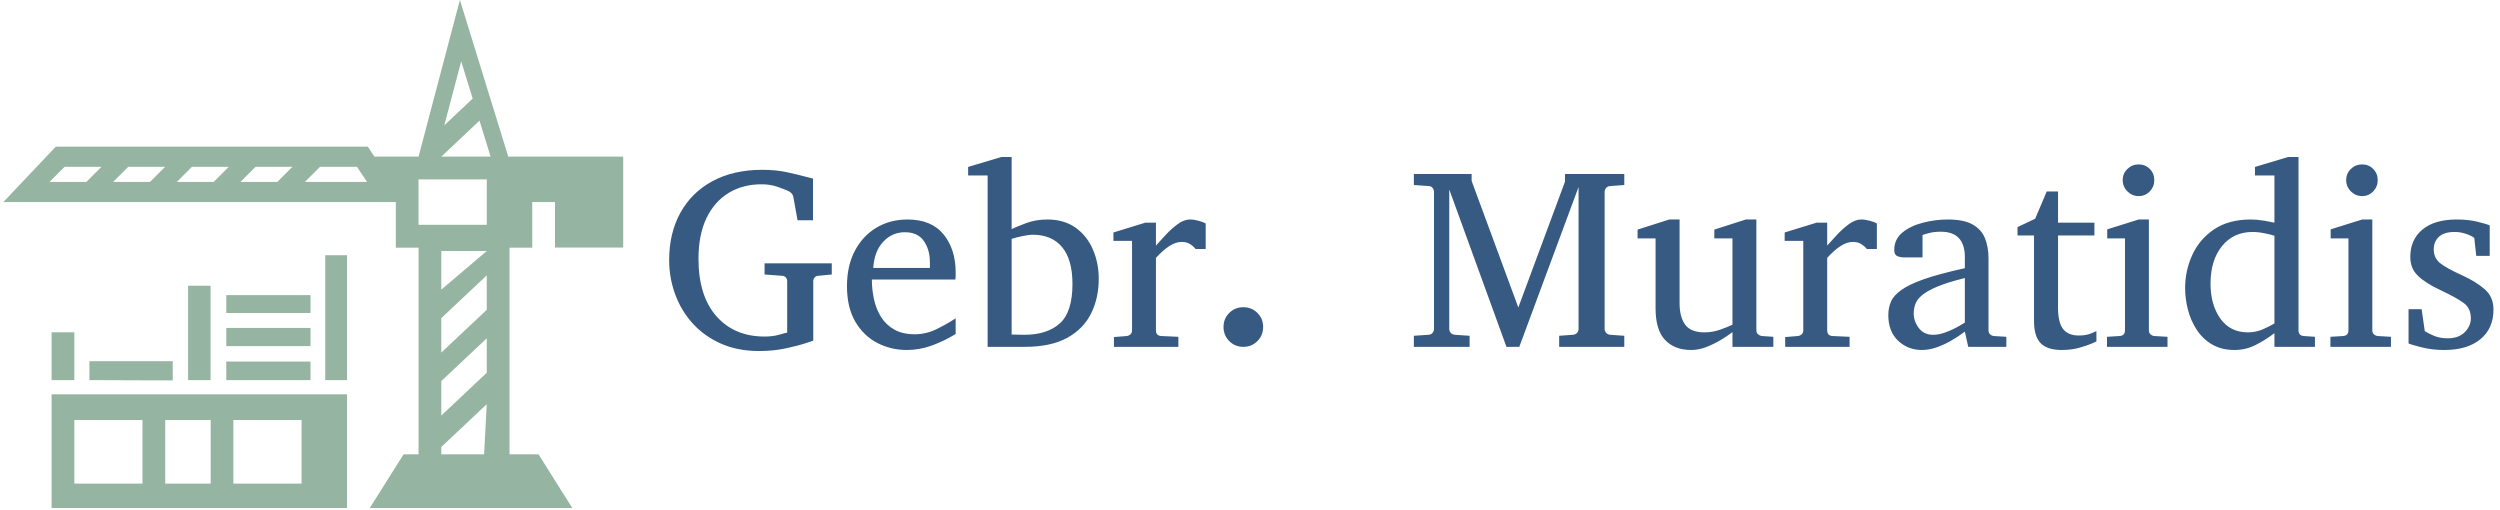 <svg xmlns="http://www.w3.org/2000/svg" version="1.1" xmlns:xlink="http://www.w3.org/1999/xlink" xmlns:svgjs="http://svgjs.dev/svgjs" width="1500" height="306" viewBox="0 0 1500 306"><g transform="matrix(1,0,0,1,-0.909,-0.601)"><svg viewBox="0 0 396 81" data-background-color="#929395" preserveAspectRatio="xMidYMid meet" height="306" width="1500" xmlns="http://www.w3.org/2000/svg" xmlns:xlink="http://www.w3.org/1999/xlink"><g id="tight-bounds" transform="matrix(1,0,0,1,0.24,0.159)"><svg viewBox="0 0 395.52 80.682" height="80.682" width="395.52"><g><svg viewBox="0 0 539.816 110.117" height="80.682" width="395.52"><g transform="matrix(1,0,0,1,144.296,34.028)"><svg viewBox="0 0 395.52 42.062" height="42.062" width="395.52"><g id="textblocktransform"><svg viewBox="0 0 395.52 42.062" height="42.062" width="395.52" id="textblock"><g><svg viewBox="0 0 395.52 42.062" height="42.062" width="395.52"><g transform="matrix(1,0,0,1,0,0)"><svg width="395.52" viewBox="1.95 -36.84 353.97 37.65" height="42.062" data-palette-color="#375a82"><path d="M33.5-16.21L33.5-14.04 30.96-13.79Q30.42-13.77 30.16-13.45 29.91-13.13 29.91-12.74L29.91-12.74 29.91-1.2Q29.91-1.2 28.41-0.7 26.9-0.2 24.51 0.31 22.12 0.81 19.41 0.81L19.41 0.81Q15.23 0.81 11.99-0.63 8.74-2.08 6.51-4.55 4.27-7.03 3.11-10.21 1.95-13.38 1.95-16.85L1.95-16.85Q1.95-22.09 4.14-26.04 6.32-29.98 10.39-32.17 14.45-34.35 20.04-34.35L20.04-34.35Q22.61-34.35 24.78-33.89 26.95-33.42 29.03-32.86L29.03-32.86 29.86-32.64 29.86-24.56 26.86-24.56 26.05-29.05Q25.98-29.49 25.68-29.8 25.39-30.1 25.05-30.25L25.05-30.25Q24.95-30.27 24.76-30.37L24.76-30.37Q24-30.71 22.72-31.13 21.44-31.54 19.85-31.54L19.85-31.54Q16.26-31.54 13.5-29.87 10.74-28.2 9.19-24.98 7.64-21.75 7.64-17.09L7.64-17.09Q7.64-9.89 11.12-5.94 14.6-2 20.46-2L20.46-2Q22.12-2 23.4-2.38 24.68-2.76 24.85-2.76L24.85-2.76 24.85-12.74Q24.85-13.13 24.6-13.45 24.34-13.77 23.8-13.79L23.8-13.79 20.46-14.04 20.46-16.21 33.5-16.21ZM57.54-5.54L57.54-2.49Q55.44-1.2 53.01-0.29 50.58 0.61 48.04 0.61L48.04 0.61Q45.02 0.61 42.37-0.74 39.72-2.1 38.08-4.86 36.45-7.62 36.45-11.79L36.45-11.79Q36.45-15.7 37.96-18.6 39.48-21.51 42.14-23.11 44.8-24.71 48.19-24.71L48.19-24.71Q52.85-24.71 55.2-21.81 57.54-18.92 57.54-14.45L57.54-14.45Q57.54-14.21 57.54-13.81 57.54-13.4 57.49-13.06L57.49-13.06 41.28-13.06Q41.28-11.16 41.68-9.27 42.09-7.37 43.04-5.83 43.99-4.3 45.6-3.37 47.21-2.44 49.63-2.44L49.63-2.44Q51.78-2.44 53.82-3.43 55.86-4.42 57.54-5.54L57.54-5.54ZM41.55-15.31L52.54-15.31 52.54-16.41Q52.54-18.87 51.35-20.56 50.17-22.24 47.68-22.24L47.68-22.24Q45.21-22.24 43.48-20.39 41.75-18.53 41.55-15.31L41.55-15.31ZM85.3-13.21L85.3-13.21Q85.3-9.45 83.81-6.46 82.32-3.47 79.15-1.73 75.97 0 70.94 0L70.94 0 63.74 0 63.74-33.25 59.96-33.25 59.96-34.91 66.4-36.84 68.4-36.84 68.4-22.85Q69.26-23.27 71.17-23.99 73.09-24.71 75.29-24.71L75.29-24.71Q78.58-24.71 80.81-23.12 83.03-21.53 84.16-18.91 85.3-16.28 85.3-13.21ZM80.2-12.21L80.2-12.21Q80.2-16.94 78.19-19.35 76.19-21.75 72.55-21.75L72.55-21.75Q71.72-21.75 70.44-21.48 69.16-21.22 68.4-20.95L68.4-20.95 68.4-2.39Q68.4-2.39 69.27-2.37 70.14-2.34 70.84-2.34L70.84-2.34Q75.29-2.34 77.74-4.54 80.2-6.74 80.2-12.21ZM106.05-23.95L106.05-18.99 104.09-18.99Q103.63-19.56 102.98-19.96 102.34-20.36 101.41-20.36L101.41-20.36Q100.21-20.36 98.95-19.53 97.7-18.7 96.4-17.26L96.4-17.26 96.4-3.2Q96.4-2.15 97.45-2.1L97.45-2.1 100.75-1.95 100.75 0 88.25 0 88.25-1.9 90.72-2.1Q91.15-2.15 91.46-2.44 91.76-2.73 91.76-3.2L91.76-3.2 91.76-20.56 88.15-20.56 88.15-22.19 94.35-24.1 96.4-24.1 96.4-19.65Q97.14-20.46 98.23-21.66 99.33-22.85 100.58-23.78 101.82-24.71 103-24.71L103-24.71Q103.78-24.71 104.68-24.46 105.58-24.22 106.05-23.95L106.05-23.95ZM117.2-3.86L117.2-3.86Q117.2-2.25 116.09-1.12 114.98 0 113.37 0L113.37 0Q111.73 0 110.62-1.12 109.51-2.25 109.51-3.86L109.51-3.86Q109.51-5.47 110.62-6.58 111.73-7.69 113.37-7.69L113.37-7.69Q114.98-7.69 116.09-6.58 117.2-5.47 117.2-3.86ZM187.27-2.15L187.27 0 174.64 0 174.64-2.15 177.3-2.34Q177.84-2.39 178.12-2.73 178.4-3.08 178.4-3.44L178.4-3.44 178.4-31.01 166.9 0 164.41 0 153.31-30.54 153.31-3.44Q153.31-3.08 153.59-2.73 153.87-2.39 154.4-2.34L154.4-2.34 157.26-2.15 157.26 0 146.44 0 146.44-2.15 149.3-2.34Q149.84-2.39 150.09-2.73 150.35-3.08 150.35-3.44L150.35-3.44 150.35-30.1Q150.35-30.47 150.09-30.82 149.84-31.18 149.3-31.2L149.3-31.2 146.44-31.4 146.44-33.54 157.65-33.54 157.65-32.2 166.71-7.64 175.77-32.06 175.77-33.54 187.27-33.54 187.27-31.4 184.56-31.2Q184.02-31.18 183.74-30.82 183.46-30.47 183.46-30.1L183.46-30.1 183.46-3.44Q183.46-3.08 183.74-2.73 184.02-2.39 184.56-2.34L184.56-2.34 187.27-2.15ZM216.19-1.95L216.19 0 208.26 0 208.26-2.86Q207.4-2.2 206.09-1.39 204.77-0.59 203.25 0.01 201.74 0.61 200.25 0.61L200.25 0.61Q197.03 0.61 195.19-1.33 193.34-3.27 193.34-7.5L193.34-7.5 193.34-21.04 189.85-21.04 189.85-22.75 196-24.71 198-24.71 198-8.45Q198-5.79 199.09-4.3 200.18-2.81 202.84-2.81L202.84-2.81Q204.38-2.81 205.87-3.33 207.36-3.86 208.26-4.3L208.26-4.3 208.26-21.04 204.74-21.04 204.74-22.75 210.85-24.71 212.9-24.71 212.9-3.2Q212.9-2.73 213.23-2.44 213.56-2.15 214-2.1L214-2.1 216.19-1.95ZM236.28-23.95L236.28-18.99 234.33-18.99Q233.87-19.56 233.22-19.96 232.57-20.36 231.65-20.36L231.65-20.36Q230.45-20.36 229.19-19.53 227.93-18.7 226.64-17.26L226.64-17.26 226.64-3.2Q226.64-2.15 227.69-2.1L227.69-2.1 230.99-1.95 230.99 0 218.49 0 218.49-1.9 220.95-2.1Q221.39-2.15 221.7-2.44 222-2.73 222-3.2L222-3.2 222-20.56 218.39-20.56 218.39-22.19 224.59-24.1 226.64-24.1 226.64-19.65Q227.37-20.46 228.47-21.66 229.57-22.85 230.81-23.78 232.06-24.71 233.23-24.71L233.23-24.71Q234.01-24.71 234.92-24.46 235.82-24.22 236.28-23.95L236.28-23.95ZM261.4-1.95L261.4 0 254.01 0 253.35-2.95Q253.35-2.95 252.6-2.42 251.86-1.88 250.64-1.17 249.42-0.46 247.94 0.07 246.46 0.61 245 0.61L245 0.61Q242.29 0.61 240.39-1.2 238.5-3 238.5-6.15L238.5-6.15Q238.5-7.54 239-8.74 239.5-9.94 241.01-11.02 242.51-12.11 245.47-13.15 248.44-14.18 253.35-15.26L253.35-15.26 253.35-17.41Q253.35-22.34 248.68-22.34L248.68-22.34Q247.39-22.34 246.45-22.09 245.51-21.85 245.14-21.7L245.14-21.7 245.14-17.36 241.51-17.36Q240.82-17.36 240.24-17.61 239.65-17.87 239.65-18.8L239.65-18.8Q239.65-20.85 241.21-22.16 242.78-23.46 245.18-24.08 247.58-24.71 250.05-24.71L250.05-24.71Q253.15-24.71 254.86-23.74 256.57-22.78 257.25-21.08 257.94-19.38 257.94-17.21L257.94-17.21 257.94-3.2Q257.94-2.73 258.24-2.44 258.55-2.15 258.99-2.1L258.99-2.1 261.4-1.95ZM253.35-4.71L253.35-4.71 253.35-13.35Q249.98-12.52 247.99-11.68 246-10.84 245.02-10 244.04-9.16 243.74-8.29 243.43-7.42 243.43-6.49L243.43-6.49Q243.43-4.96 244.42-3.65 245.41-2.34 247.19-2.34L247.19-2.34Q248.2-2.34 249.27-2.7 250.34-3.05 251.27-3.53 252.2-4 252.77-4.36 253.35-4.71 253.35-4.71ZM278.88-3.05L278.88-3.05 278.88-1.05Q278.88-1.05 277.94-0.63 277-0.22 275.48 0.2 273.95 0.61 272.14 0.61L272.14 0.61Q269.34 0.61 268.05-0.72 266.77-2.05 266.77-5L266.77-5 266.77-21.61 263.57-21.61 263.57-23.24 266.99-24.85 269.24-30.15 271.43-30.15 271.43-24.1 278.49-24.1 278.49-21.61 271.43-21.61 271.43-7.64Q271.43-4.66 272.44-3.43 273.44-2.2 275.44-2.2L275.44-2.2Q276.9-2.2 277.89-2.62 278.88-3.05 278.88-3.05ZM290.11-32.35L290.11-32.35Q290.11-31.08 289.23-30.16 288.35-29.25 287.08-29.25L287.08-29.25Q285.81-29.25 284.9-30.16 283.98-31.08 283.98-32.35L283.98-32.35Q283.98-33.64 284.9-34.52 285.81-35.4 287.08-35.4L287.08-35.4Q288.35-35.4 289.23-34.52 290.11-33.64 290.11-32.35ZM292.67-1.95L292.67 0 280.93 0 280.93-1.95 283.37-2.1Q284.42-2.17 284.42-3.2L284.42-3.2 284.42-21.04 280.98-21.04 280.98-22.8 287.08-24.71 289.06-24.71 289.06-3.2Q289.06-2.73 289.36-2.44 289.67-2.15 290.11-2.1L290.11-2.1 292.67-1.95ZM321.28-1.95L321.28 0 313.42 0 313.42-2.66Q311.71-1.34 309.78-0.37 307.86 0.61 305.68 0.61L305.68 0.61Q303.17 0.61 301.35-0.45 299.53-1.51 298.37-3.27 297.21-5.03 296.65-7.15 296.09-9.28 296.09-11.4L296.09-11.4Q296.09-14.79 297.48-17.83 298.87-20.87 301.7-22.79 304.54-24.71 308.83-24.71L308.83-24.71Q310.03-24.71 311.43-24.48 312.84-24.24 313.42-24.1L313.42-24.1 313.42-33.25 309.64-33.25 309.64-34.91 316.08-36.84 318.09-36.84 318.09-3.2Q318.09-2.17 319.14-2.1L319.14-2.1 321.28-1.95ZM313.42-4.54L313.42-4.54 313.42-21.56Q312.79-21.78 311.53-22.03 310.27-22.29 309.17-22.29L309.17-22.29Q305.46-22.29 303.24-19.54 301.02-16.8 301.02-12.26L301.02-12.26Q301.02-8.18 302.92-5.49 304.83-2.81 308.27-2.81L308.27-2.81Q309.78-2.81 311.12-3.38 312.45-3.96 313.42-4.54ZM333.46-32.35L333.46-32.35Q333.46-31.08 332.58-30.16 331.71-29.25 330.44-29.25L330.44-29.25Q329.17-29.25 328.25-30.16 327.34-31.08 327.34-32.35L327.34-32.35Q327.34-33.64 328.25-34.52 329.17-35.4 330.44-35.4L330.44-35.4Q331.71-35.4 332.58-34.52 333.46-33.64 333.46-32.35ZM336.03-1.95L336.03 0 324.28 0 324.28-1.95 326.73-2.1Q327.78-2.17 327.78-3.2L327.78-3.2 327.78-21.04 324.33-21.04 324.33-22.8 330.44-24.71 332.41-24.71 332.41-3.2Q332.41-2.73 332.72-2.44 333.02-2.15 333.46-2.1L333.46-2.1 336.03-1.95ZM355.92-7.25L355.92-7.25Q355.92-3.56 353.38-1.48 350.84 0.61 346.38 0.61L346.38 0.61Q344.08 0.61 342.14 0.13 340.2-0.34 339.44-0.66L339.44-0.66 339.44-7.3 341.98-7.3 342.59-3.05Q343.35-2.56 344.46-2.11 345.57-1.66 347.04-1.66L347.04-1.66Q349.18-1.66 350.36-2.86 351.53-4.05 351.53-5.54L351.53-5.54Q351.53-7.52 350.11-8.53 348.7-9.55 346.08-10.79L346.08-10.79 345.42-11.11Q342.69-12.4 341.24-13.81 339.78-15.21 339.78-17.46L339.78-17.46Q339.78-20.8 342.13-22.75 344.47-24.71 348.79-24.71L348.79-24.71Q350.99-24.71 352.71-24.3 354.43-23.9 355.19-23.56L355.19-23.56 355.19-17.65 352.58-17.65 352.19-21.14Q351.65-21.56 350.6-21.92 349.55-22.29 348.38-22.29L348.38-22.29Q346.33-22.29 345.33-21.35 344.33-20.41 344.33-18.95L344.33-18.95Q344.33-17.26 345.53-16.27 346.74-15.28 349.92-13.84L349.92-13.84Q352.53-12.65 354.23-11.17 355.92-9.69 355.92-7.25Z" opacity="1" transform="matrix(1,0,0,1,0,0)" fill="#375a82" class="wordmark-text-0" data-fill-palette-color="primary" id="text-0"></path></svg></g></svg></g></svg></g></svg></g><g><svg viewBox="0 0 134.367 110.117" height="110.117" width="134.367"><g><svg xmlns="http://www.w3.org/2000/svg" xmlns:xlink="http://www.w3.org/1999/xlink" version="1.1" x="0" y="0" viewBox="4.46 12.623 89.082 73.005" enable-background="new 0 0 100 100" xml:space="preserve" height="110.117" width="134.367" class="icon-icon-0" data-fill-palette-color="accent" id="icon-0"><path fill="#95b4a2" d="M11.397 69.293V85.627H53.856V69.293zM24.458 82.123H14.666V72.983H24.458zM34.261 82.123H27.726V72.983H34.261zM47.321 82.123H37.518V72.983H47.321z" data-fill-palette-color="accent"></path><rect x="50.725" y="49.303" fill="#95b4a2" width="3.132" height="17.947" data-fill-palette-color="accent"></rect><rect x="36.504" y="59.751" fill="#95b4a2" width="12.098" height="2.614" data-fill-palette-color="accent"></rect><rect x="36.504" y="55.036" fill="#95b4a2" width="12.098" height="2.565" data-fill-palette-color="accent"></rect><rect x="36.504" y="64.583" fill="#95b4a2" width="12.098" height="2.667" data-fill-palette-color="accent"></rect><rect x="31.012" y="53.684" fill="#95b4a2" width="3.23" height="13.566" data-fill-palette-color="accent"></rect><polygon fill="#95b4a2" points="28.806,67.293 28.806,64.53 16.831,64.53 16.831,67.25 " data-fill-palette-color="accent"></polygon><rect x="11.397" y="60.377" fill="#95b4a2" width="3.268" height="6.873" data-fill-palette-color="accent"></rect><path fill="#95b4a2" d="M77.023 35.129L70.074 12.623 64.133 35.129H57.787L56.844 33.702H11.999L4.46 41.664H60.865V48.213H64.133V77.918H61.978L57.125 85.628H86.227L81.374 77.918H77.204V48.212H80.471V41.663H83.74V48.199H93.542V35.129zM16.397 38.766H11.096L13.268 36.595H18.565zM25.542 38.766H20.241L22.413 36.595H27.711zM34.696 38.766H29.395L31.568 36.595H36.866zM43.84 38.766H38.539L40.712 36.595H46.01zM47.797 38.766L49.971 36.595H55.288L56.725 38.766zM70.259 21.438L71.911 26.788 67.828 30.637zM64.128 44.928V38.4H73.94V44.928zM73.936 48.695L67.401 54.245V48.695zM73.551 77.917H67.4V76.859L73.935 70.705zM73.936 66.191L67.401 72.341V67.39L73.936 61.24zM73.936 57.145L67.4 63.293V58.344L73.935 52.192V57.145zM67.409 35.129L72.892 29.96 74.486 35.129z" data-fill-palette-color="accent"></path></svg></g></svg></g></svg></g><defs></defs></svg><rect width="395.52" height="80.682" fill="none" stroke="none" visibility="hidden"></rect></g></svg></g></svg>
